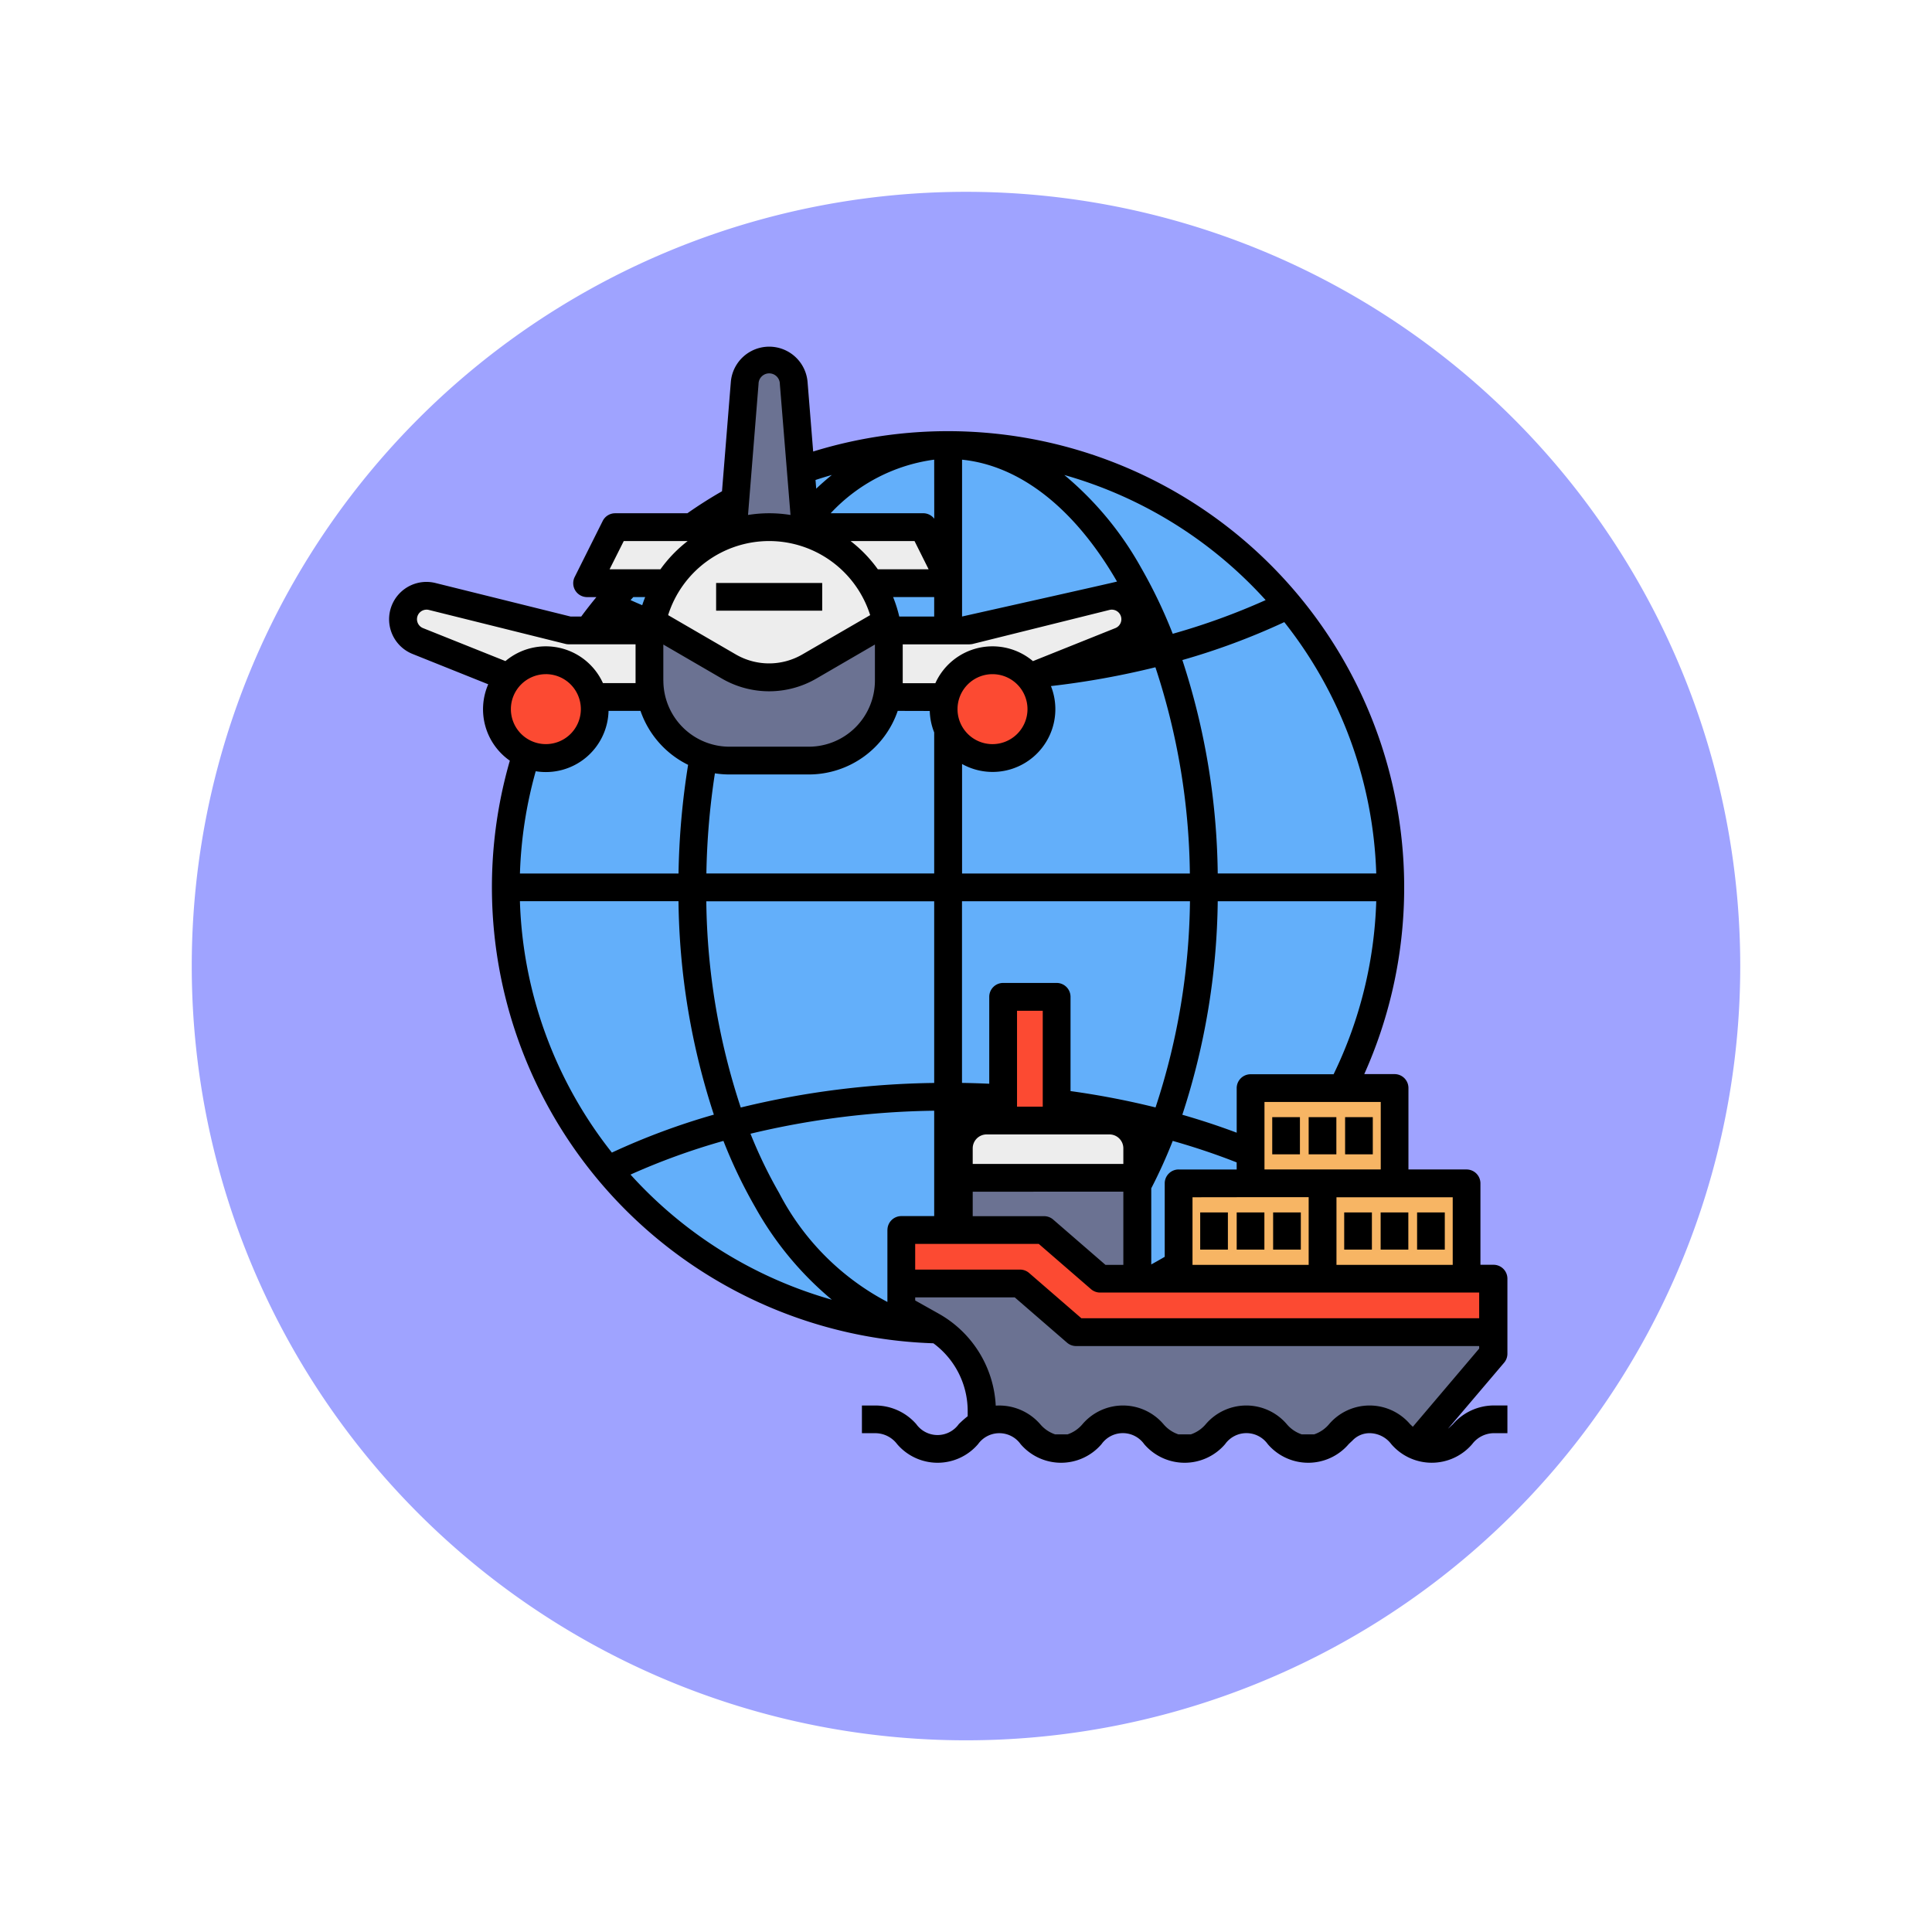 <svg height="90.678" viewBox="0 0 90.678 90.678" width="90.678" xmlns="http://www.w3.org/2000/svg" xmlns:xlink="http://www.w3.org/1999/xlink"><filter id="a" filterUnits="userSpaceOnUse" height="90.678" width="90.678" x="0" y="0"><feOffset dy="3"/><feGaussianBlur result="b" stdDeviation="3"/><feFlood flood-opacity=".161"/><feComposite in2="b" operator="in"/><feComposite in="SourceGraphic"/></filter><g filter="url(#a)" transform="translate(0 .003)"><path d="m36.339 0a36.339 36.339 0 1 1 -36.339 36.339 36.339 36.339 0 0 1 36.339-36.339z" fill="#9fa3ff" transform="translate(9 6)"/></g><g transform="translate(1.254 -4.535)"><circle cx="43.245" cy="46.183" fill="#63affa" r="20.76"/><path d="m126.557 208.52-2.637-2.284h-5.57v1.178l1.423.8a4.594 4.594 0 0 1 2.344 4v.74a1.126 1.126 0 0 1 .861-.384 1.286 1.286 0 0 1 1 .512 5 5 0 0 0 .437.384h2.924a4.989 4.989 0 0 0 .437-.384 1.228 1.228 0 0 1 2 0 5 5 0 0 0 .437.384h2.925a4.992 4.992 0 0 0 .437-.384 1.228 1.228 0 0 1 2 0 4.988 4.988 0 0 0 .437.384h2.925a4.992 4.992 0 0 0 .437-.384 1.228 1.228 0 0 1 2 0 4.986 4.986 0 0 0 .438.384h.982l3.345-3.941v-1.01z" fill="#6b7292" transform="translate(-77.301 -141.46)"/><path d="m138.5 149.506h2.511v7.9h-2.511z" fill="#fc4a32" transform="translate(-92.669 -98.185)"/><path d="m138.121 175.286a1.3 1.3 0 0 0 -1.3-1.3h-5.766a1.3 1.3 0 0 0 -1.3 1.3v1.385h8.375z" fill="#ededed" transform="translate(-85.994 -116.856)"/><path d="m129.747 185.322h8.375v5.4h-8.375z" fill="#6b7292" transform="translate(-85.995 -125.506)"/><g fill="#f7b564"><path d="m173.219 186.42h6.757v4.473h-6.757z" transform="translate(-119.156 -126.343)"/><path d="m201.707 186.42h6.757v4.473h-6.757z" transform="translate(-140.887 -126.343)"/><path d="m187.463 167.562h6.757v4.473h-6.757z" transform="translate(-130.022 -111.958)"/></g><path d="m126.557 200.965h19.567v-3.033h-18.437l-2.637-2.284h-6.7v3.033h5.57z" fill="#fc4a32" transform="translate(-77.301 -133.383)"/><path d="m34.134 74.892h-6.834a1.563 1.563 0 0 1 -.452-.067l-6.4-2.564a1.1 1.1 0 0 1 .676-2.092l6.407 1.594h6.6z" fill="#ededed" transform="translate(-2.094 -37.641)"/><circle cx="24.365" cy="37.819" fill="#fc4a32" r="2.295"/><path d="m104.032 74.892h6.829a1.562 1.562 0 0 0 .452-.067l6.4-2.564a1.1 1.1 0 0 0 -.676-2.092l-6.407 1.594h-6.6z" fill="#ededed" transform="translate(-66.378 -37.641)"/><circle cx="45.329" cy="37.688" fill="#fc4a32" r="2.295"/><path d="m73.261 59.2h-17.088l1.315-2.629h14.458z" fill="#ededed" transform="translate(-29.871 -27.289)"/><path d="m88.171 32.845h-3.633l.662-8.245a1.155 1.155 0 0 1 2.3 0z" fill="#6b7292" transform="translate(-51.508 -2.098)"/><path d="m68.5 63.766v-1.581a5.62 5.62 0 0 1 5.62-5.62 5.62 5.62 0 0 1 5.62 5.62v1.581z" fill="#ededed" transform="translate(-39.276 -27.289)"/><path d="m76.008 77.4a3.754 3.754 0 0 1 -3.77 0l-3.61-2.1a5.639 5.639 0 0 0 -.124 1.175v1.581a3.754 3.754 0 0 0 3.754 3.754h3.731a3.754 3.754 0 0 0 3.754-3.754v-1.578a5.639 5.639 0 0 0 -.124-1.175z" fill="#6b7292" transform="translate(-39.276 -41.582)"/><path d="m81.7 67.612h4.979v1.3h-4.979z" transform="translate(-49.343 -35.715)"/><path d="m177.5 192.171h1.3v1.745h-1.3z" transform="translate(-122.423 -130.731)"/><path d="m184.713 192.171h1.3v1.745h-1.3z" transform="translate(-127.923 -130.731)"/><path d="m191.924 192.171h1.3v1.745h-1.3z" transform="translate(-133.424 -130.731)"/><path d="m205.99 192.171h1.3v1.745h-1.3z" transform="translate(-144.154 -130.731)"/><path d="m213.2 192.171h1.3v1.745h-1.3z" transform="translate(-149.654 -130.731)"/><path d="m220.412 192.171h1.3v1.745h-1.3z" transform="translate(-155.155 -130.731)"/><path d="m191.746 173.313h1.3v1.745h-1.3z" transform="translate(-133.288 -116.345)"/><path d="m198.957 173.313h1.3v1.745h-1.3z" transform="translate(-138.789 -116.345)"/><path d="m206.168 173.313h1.3v1.745h-1.3z" transform="translate(-144.29 -116.345)"/><path d="m43.746 71.376a1.227 1.227 0 0 1 -1.995 0 2.551 2.551 0 0 0 -1.9-.874h-.651v1.3h.652a1.286 1.286 0 0 1 1 .512 2.5 2.5 0 0 0 3.8 0 1.227 1.227 0 0 1 1.995 0 2.5 2.5 0 0 0 3.8 0 1.228 1.228 0 0 1 2 0 2.5 2.5 0 0 0 3.8 0 1.228 1.228 0 0 1 2 0 2.5 2.5 0 0 0 3.8 0c.06-.058.115-.11.169-.159a1.1 1.1 0 0 1 .828-.354 1.286 1.286 0 0 1 1 .512 2.5 2.5 0 0 0 3.8 0 1.287 1.287 0 0 1 1-.512h.652v-1.301h-.652a2.552 2.552 0 0 0 -1.9.874c-.086.082-.162.155-.237.219l2.634-3.1a.652.652 0 0 0 .155-.422v-3.522a.652.652 0 0 0 -.652-.652h-.614v-3.821a.652.652 0 0 0 -.652-.652h-2.727v-3.824a.652.652 0 0 0 -.652-.652h-1.422a21.415 21.415 0 0 0 -25.865-29.221l-.264-3.273a1.807 1.807 0 0 0 -3.6 0l-.415 5.138q-.838.48-1.626 1.033h-3.39a.652.652 0 0 0 -.583.361l-1.315 2.63a.652.652 0 0 0 .583.944h.436q-.368.446-.712.912h-.5l-6.335-1.572a1.754 1.754 0 0 0 -1.076 3.331l3.546 1.421a2.942 2.942 0 0 0 1.014 3.585 21.415 21.415 0 0 0 19.879 27.345 3.946 3.946 0 0 1 1.61 3.176v.247a5.123 5.123 0 0 0 -.419.371zm24.425-6.176v1.207h-18.671l-2.453-2.125a.652.652 0 0 0 -.427-.159h-4.92v-1.206h5.8l2.453 2.125a.652.652 0 0 0 .427.159h17.791zm-37.129-24.767a35.721 35.721 0 0 0 -.45 5.1h-7.443a20.025 20.025 0 0 1 .741-4.8 2.944 2.944 0 0 0 3.418-2.833h1.5a4.429 4.429 0 0 0 2.229 2.53zm-2.702-7.733.13-.142h.558q-.076.188-.14.382-.277-.117-.548-.24zm1.539 3.777v-1.577q0-.057 0-.114l2.753 1.6a4.416 4.416 0 0 0 4.425 0l2.753-1.6q0 .057 0 .114v1.581a3.106 3.106 0 0 1 -3.1 3.1h-3.729a3.106 3.106 0 0 1 -3.1-3.1zm10.785-3.918h1.928v.912h-1.64a6.215 6.215 0 0 0 -.288-.912zm1.72 5.345a2.928 2.928 0 0 0 .208 1.007v6.62h-10.692a34.519 34.519 0 0 1 .4-4.7 4.42 4.42 0 0 0 .682.053h3.731a4.413 4.413 0 0 0 4.167-2.984zm-2.437-6.649a6.323 6.323 0 0 0 -1.278-1.325h3l.662 1.325zm2.645 15.581v8.527a40.316 40.316 0 0 0 -9.079 1.153 31.9 31.9 0 0 1 -1.617-9.68zm5.474-10.1a38.831 38.831 0 0 0 4.909-.883 31.9 31.9 0 0 1 1.617 9.68h-10.692v-5.14a2.945 2.945 0 0 0 4.17-3.661zm8.724 22.688h-2.726a.652.652 0 0 0 -.652.652v3.447q-.313.184-.632.358v-3.572a23.952 23.952 0 0 0 1.008-2.226q1.56.443 3 1.009zm.652 1.3h2.726v3.176h-5.452v-3.172zm-4.466-4.213a38.448 38.448 0 0 0 -3.985-.766v-4.424a.652.652 0 0 0 -.652-.652h-2.511a.652.652 0 0 0 -.652.652v4.079q-.637-.029-1.279-.039v-8.526h10.7a31.9 31.9 0 0 1 -1.617 9.68zm-8.576 2.653v-.733a.653.653 0 0 1 .652-.652h5.766a.653.653 0 0 1 .652.652v.733zm7.07 1.3v3.436h-.84l-2.453-2.125a.652.652 0 0 0 -.427-.159h-3.35v-1.148zm-4.99-3.99v-4.5h1.207v4.5zm-1.151-17.013a1.642 1.642 0 1 1 1.642-1.642 1.644 1.644 0 0 1 -1.642 1.642zm21.6 21.267v3.172h-5.456v-3.172h5.452zm-3.378-4.473v3.168h-5.457v-3.167zm-2.21-1.3h-3.899a.652.652 0 0 0 -.652.652v2.091q-1.241-.466-2.552-.842a33.286 33.286 0 0 0 1.662-10.021h7.44a19.971 19.971 0 0 1 -2 8.116zm-2.319-21.223a20.006 20.006 0 0 1 4.318 11.8h-7.44a33.285 33.285 0 0 0 -1.66-10.018 32.372 32.372 0 0 0 4.784-1.78zm-.873-1.032a31.613 31.613 0 0 1 -4.361 1.582 23.189 23.189 0 0 0 -1.488-3.105 15.409 15.409 0 0 0 -3.6-4.348 20.142 20.142 0 0 1 9.449 5.871zm-14.249-6.59c2.723.277 5.285 2.283 7.273 5.72.007.012-7.273 1.641-7.273 1.641zm.354 8.665a.652.652 0 0 0 .157-.019l6.408-1.594a.451.451 0 0 1 .513.24.449.449 0 0 1 -.237.613l-3.868 1.55a2.943 2.943 0 0 0 -4.58 1.035h-1.532c0-.041 0-.081 0-.122v-1.578c0-.041 0-.081 0-.122h3.136zm-1.659-5.894a.651.651 0 0 0 -.517-.257h-4.345a8.113 8.113 0 0 1 4.859-2.515zm-4.807-2.052q-.372.3-.733.641l-.033-.407c.251-.083.505-.163.763-.234zm-3.44-4.27a.5.5 0 0 1 1 0l.5 6.146a6.243 6.243 0 0 0 -1.994 0zm.5 7.37a4.976 4.976 0 0 1 4.739 3.477l-3.187 1.847a3.108 3.108 0 0 1 -3.115 0l-3.181-1.847a4.976 4.976 0 0 1 4.739-3.477zm-6.826 0h3a6.323 6.323 0 0 0 -1.278 1.325h-2.387zm-5.551 5.635-3.871-1.549a.45.45 0 0 1 -.238-.613.452.452 0 0 1 .513-.24l6.408 1.594a.652.652 0 0 0 .157.019h3.136v.119 1.581.122h-1.531a2.943 2.943 0 0 0 -4.576-1.034zm1.895.612a1.642 1.642 0 1 1 -1.642 1.642 1.644 1.644 0 0 1 1.64-1.641zm3.1 22.457a20.006 20.006 0 0 1 -4.318-11.8h7.443a33.286 33.286 0 0 0 1.66 10.018 32.372 32.372 0 0 0 -4.785 1.78zm.873 1.031a31.609 31.609 0 0 1 4.361-1.581 23.191 23.191 0 0 0 1.489 3.106 15.409 15.409 0 0 0 3.6 4.348 20.142 20.142 0 0 1 -9.449-5.872zm12.057 2.6v3.378a12.032 12.032 0 0 1 -5.078-5.108 21.814 21.814 0 0 1 -1.348-2.788 39.087 39.087 0 0 1 8.622-1.08v4.946h-1.542a.652.652 0 0 0 -.652.652zm2.395 3.92-1.091-.612v-.144h4.674l2.453 2.125a.653.653 0 0 0 .427.159h18.917v.118l-3.114 3.67-.13-.123a2.5 2.5 0 0 0 -3.8 0 1.574 1.574 0 0 1 -.7.479h-.587a1.573 1.573 0 0 1 -.7-.479 2.5 2.5 0 0 0 -3.8 0 1.574 1.574 0 0 1 -.7.479h-.587a1.573 1.573 0 0 1 -.7-.479 2.5 2.5 0 0 0 -3.8 0 1.573 1.573 0 0 1 -.7.479h-.587a1.573 1.573 0 0 1 -.7-.479 2.551 2.551 0 0 0 -1.9-.874c-.063 0-.125 0-.185.006a5.251 5.251 0 0 0 -2.689-4.324z"/></g></svg>
